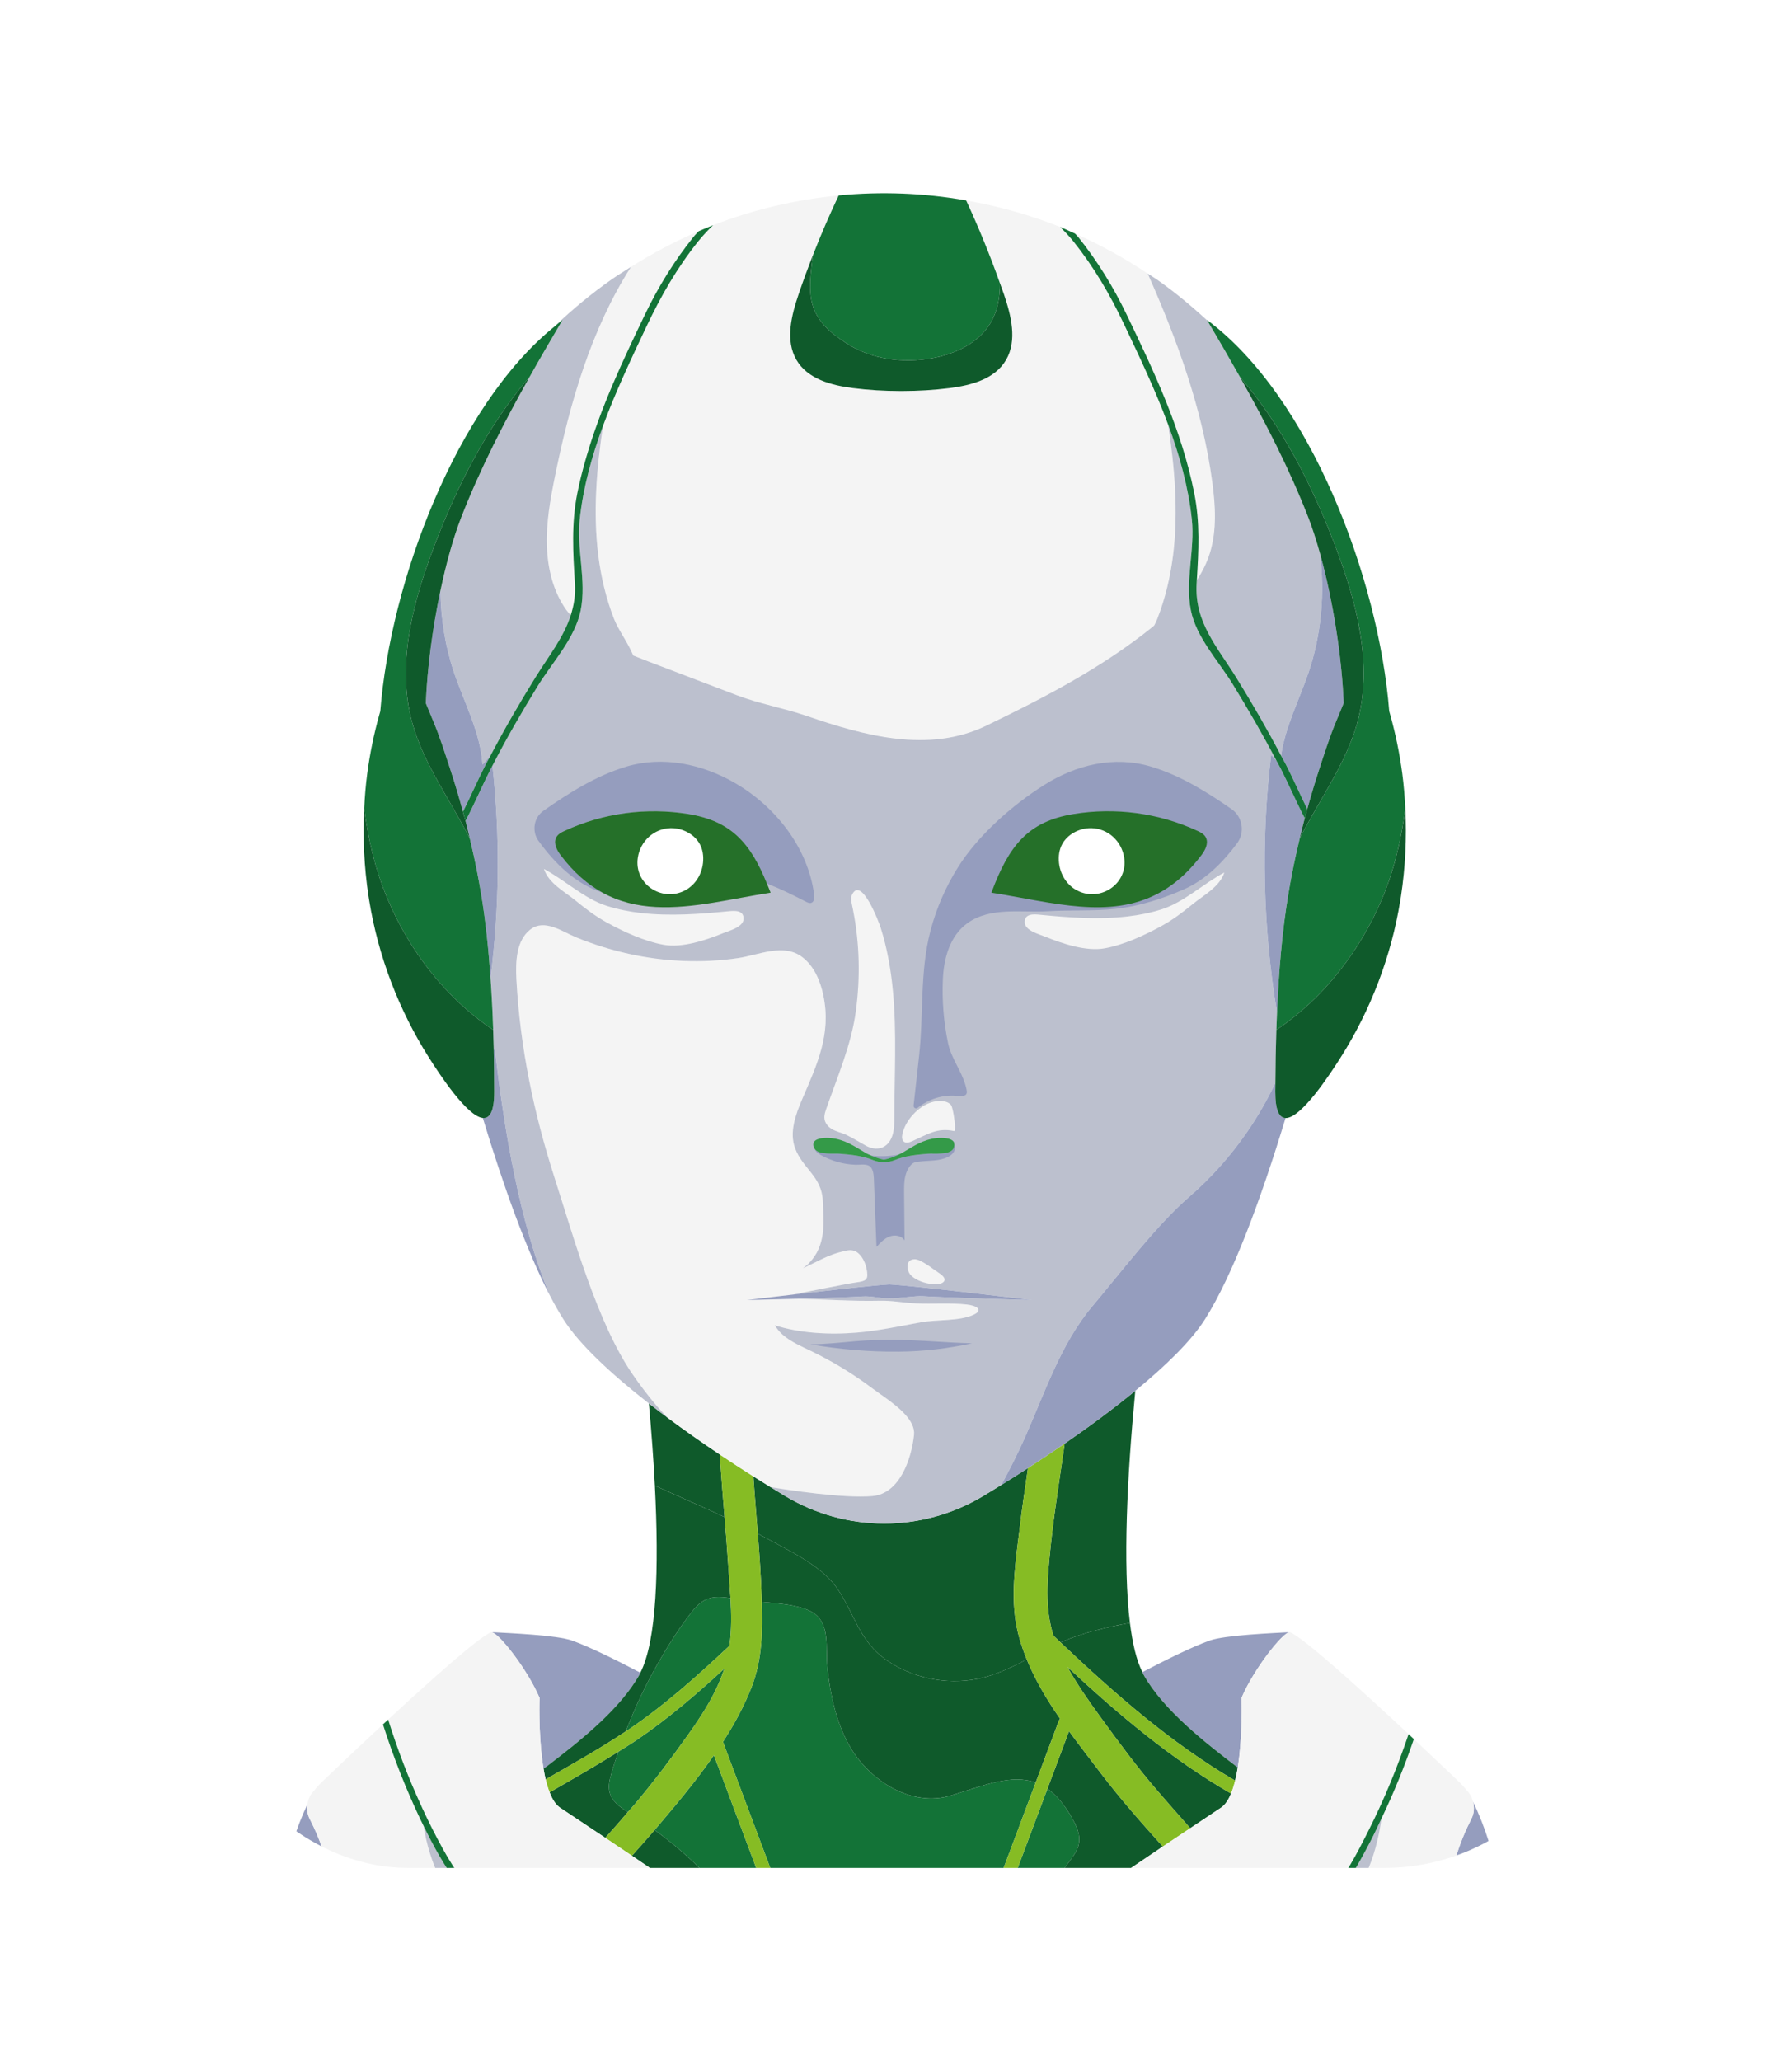 <svg width="167" height="192" viewBox="0 0 167 192" fill="none" xmlns="http://www.w3.org/2000/svg">
<g filter="url(#filter0_d_452_1701)">
<g clip-path="url(#clip0_452_1701)">
<path d="M28.866 160.438C28.645 160.009 28.581 159.534 28.647 159.076C27.544 161.413 26.798 163.902 26.354 166.455C27.741 165.747 29.108 165.068 30.434 164.425C29.951 162.728 29.335 161.35 28.866 160.438Z" fill="#959DBE"/>
<path d="M50.283 149.163C50.246 150.303 50.237 153.262 50.65 155.738L50.943 155.544C53.876 153.308 57.753 150.274 59.591 146.995L59.676 146.813C57.629 145.739 55.017 144.429 53.318 143.82C51.88 143.306 47.406 143.129 45.872 143.04L45.845 143.054C46.53 143.17 49.154 146.505 50.283 149.163Z" fill="#959DBE"/>
<path d="M137.115 160.438C136.654 161.336 136.047 162.686 135.568 164.348C135.734 164.428 135.894 164.505 136.061 164.585C137.236 165.16 138.448 165.764 139.669 166.385C139.208 163.768 138.428 161.219 137.273 158.833C137.409 159.364 137.375 159.931 137.115 160.438Z" fill="#959DBE"/>
<path d="M115.217 155.544L115.35 155.631C115.744 153.175 115.734 150.286 115.697 149.164C116.855 146.435 119.591 142.994 120.184 143.05L120.162 143.04C118.628 143.13 114.153 143.307 112.716 143.821C111.046 144.42 108.492 145.696 106.46 146.76L106.569 146.995C108.407 150.274 112.286 153.308 115.217 155.544Z" fill="#959DBE"/>
<path d="M73.563 173.174C73.594 173.422 73.504 173.102 73.449 172.94C73.317 172.541 73.152 172.149 73.007 171.757C72.502 170.414 71.999 169.07 71.494 167.726C69.841 163.32 68.185 158.908 66.532 154.499C64.833 156.937 62.898 159.241 61.062 161.401L61.007 161.464C65.993 165.075 70.404 170.197 72.208 175.962C72.609 176.762 73.019 177.579 73.415 178.337C73.432 177.553 73.436 176.768 73.461 175.984C73.49 175.089 73.672 174.066 73.563 173.174Z" fill="#137337"/>
<path d="M28.28 172.735C29.237 171.796 30.214 170.879 31.194 169.965C31.218 167.915 30.89 166.026 30.434 164.425C29.108 165.068 27.741 165.747 26.354 166.455C24.347 167.476 22.305 168.56 20.28 169.688C20.608 172.413 21.047 176.162 21.461 180.175C23.575 177.557 25.889 175.083 28.28 172.735Z" fill="#137337"/>
<path d="M90.466 175.456C90.442 174.78 90.292 173.986 90.413 173.312C90.753 171.414 91.884 169.393 92.557 167.598C93.877 164.081 95.195 160.565 96.516 157.048C94.288 156.233 91.741 157.288 88.633 158.251C84.97 159.386 80.972 156.886 79.112 153.534C77.896 151.339 77.386 148.866 77.109 146.397C76.9 144.541 77.481 142.041 75.502 141.066C74.349 140.496 72.596 140.358 70.989 140.225C71.067 142.902 71.045 145.526 70.071 148.073C69.387 149.862 68.45 151.589 67.374 153.255C67.962 154.817 68.547 156.381 69.134 157.943C70.435 161.411 71.737 164.879 73.038 168.347C73.603 169.853 74.609 171.608 74.793 173.218C74.905 174.186 74.713 175.28 74.686 176.251C74.645 177.658 74.626 179.066 74.606 180.472L74.827 180.813C76.704 183.544 79.352 185.442 82.453 186.519C82.773 186.631 83.12 186.631 83.443 186.519C86.259 185.544 88.757 183.884 90.597 181.55C90.595 181.268 90.597 180.985 90.593 180.703C90.568 178.954 90.525 177.204 90.466 175.456Z" fill="#137337"/>
<path d="M98.961 165.325C100.418 163.377 101.211 162.696 99.951 160.433C99.204 159.094 98.429 158.195 97.614 157.617C97.47 157.996 97.33 158.377 97.186 158.755L93.241 169.268C92.795 170.46 92.348 171.65 91.901 172.841C91.816 173.063 91.697 173.301 91.639 173.535C91.646 173.542 91.641 173.654 91.639 173.834C91.603 175.825 91.69 177.825 91.76 179.824C91.848 179.669 91.938 179.508 92.032 179.338C92.171 178.635 92.287 178.092 92.333 177.953C93.788 173.428 96.116 169.127 98.961 165.325Z" fill="#137337"/>
<path d="M67.984 144.301C68.18 142.866 68.163 141.357 68.078 139.866C66.967 139.701 66.195 139.701 65.464 140.183C65.105 140.421 64.752 140.773 64.364 141.277C63.235 142.742 62.237 144.326 61.32 145.929C60.154 147.963 59.159 150.095 58.314 152.283L58.501 152.164C61.919 149.867 64.986 147.112 67.984 144.301Z" fill="#137337"/>
<path d="M56.809 157.948C57.018 158.784 57.765 159.33 58.511 159.803C58.722 159.556 58.943 159.318 59.152 159.071C60.892 157.004 62.541 154.822 64.106 152.62C64.529 152.028 64.944 151.424 65.337 150.806L65.357 150.779C66.231 149.411 67.003 147.973 67.501 146.435C64.954 148.776 62.334 151.031 59.477 152.986C58.872 153.401 58.244 153.781 57.624 154.172C57.401 154.827 57.18 155.481 56.986 156.146C56.819 156.735 56.661 157.354 56.809 157.948Z" fill="#137337"/>
<path d="M139.849 174.467C141.206 176.196 142.915 177.615 144.641 179.013C145.022 175.395 145.413 172.064 145.711 169.593C143.694 168.473 141.664 167.398 139.669 166.385C138.448 165.764 137.236 165.16 136.061 164.585C136.491 168.153 137.639 171.656 139.849 174.467Z" fill="#137337"/>
<path d="M99.624 152.26C98.954 154.045 98.284 155.832 97.614 157.617C98.43 158.194 99.204 159.094 99.952 160.433C101.212 162.696 100.418 163.377 98.961 165.324C96.116 169.127 93.788 173.427 92.334 177.953C92.287 178.092 92.171 178.635 92.032 179.338C93.475 176.707 95.409 172.469 95.99 171.839C97.08 170.654 103.299 166.404 108.364 163.006C106.363 160.787 104.385 158.546 102.576 156.165C101.622 154.911 100.607 153.608 99.624 152.26Z" fill="#0F5A2B"/>
<path d="M139.849 174.467C137.639 171.656 136.491 168.153 136.061 164.585C135.894 164.505 135.734 164.428 135.569 164.348C134.845 166.86 134.415 170.088 135.207 173.556C135.306 173.996 135.418 174.439 135.561 174.885C136.758 179.809 138.453 184.64 140.356 189.334C141.058 191.065 142.094 193.6 143.318 196.595C143.357 194.689 143.471 192.492 143.633 190.159C143.886 186.559 144.257 182.647 144.641 179.013C142.915 177.615 141.206 176.196 139.849 174.467Z" fill="#0F5A2B"/>
<path d="M98.835 143.996C103.88 148.766 109.119 153.376 115.103 156.866C115.2 156.476 115.28 156.059 115.351 155.632L115.217 155.544C112.287 153.308 108.407 150.275 106.569 146.996L106.46 146.76C105.914 145.679 105.54 144.107 105.3 142.17C103.163 142.577 101.046 143.05 99.051 143.896L98.835 143.996Z" fill="#0F5A2B"/>
<path d="M61.006 161.464C60.314 162.276 59.601 163.069 58.889 163.865C63.672 167.085 68.991 170.752 69.991 171.839C70.353 172.232 71.242 174.027 72.208 175.962C70.404 170.196 65.993 165.075 61.006 161.464Z" fill="#0F5A2B"/>
<path d="M56.809 157.947C56.66 157.353 56.818 156.735 56.986 156.146C57.18 155.481 57.401 154.826 57.624 154.171C55.524 155.491 53.368 156.72 51.218 157.957C51.47 158.605 51.786 159.116 52.186 159.383C53.199 160.06 54.699 161.056 56.408 162.196C57.122 161.408 57.819 160.605 58.51 159.803C57.765 159.33 57.017 158.784 56.809 157.947Z" fill="#0F5A2B"/>
<path d="M82.778 145.749C79.952 143.864 79.695 141.279 77.891 138.784C76.439 136.778 73.342 135.35 71.22 134.176C71.023 134.067 70.822 133.967 70.62 133.861C70.773 135.813 70.912 137.767 70.975 139.725C70.982 139.892 70.984 140.057 70.989 140.224C72.596 140.358 74.349 140.496 75.502 141.066C77.481 142.041 76.901 144.541 77.109 146.396C77.386 148.865 77.896 151.339 79.112 153.533C80.972 156.885 84.97 159.385 88.634 158.25C91.741 157.288 94.288 156.233 96.517 157.047C97.24 155.122 97.963 153.194 98.684 151.266L98.789 151.099C97.57 149.345 96.47 147.507 95.686 145.576C94.426 146.236 93.154 146.859 91.785 147.226C88.758 148.04 85.388 147.487 82.778 145.749Z" fill="#0F5A2B"/>
<path d="M102.641 151.067C104.331 153.393 106.028 155.692 107.912 157.87C108.907 159.019 109.912 160.162 110.92 161.299C112.061 160.538 113.059 159.876 113.794 159.383C114.171 159.131 114.476 158.665 114.722 158.071C109.143 154.86 104.2 150.677 99.478 146.283C100.403 147.956 101.529 149.535 102.641 151.067Z" fill="#0F5A2B"/>
<path d="M50.943 155.544L50.65 155.738C50.708 156.085 50.771 156.427 50.849 156.75C53.364 155.307 55.898 153.89 58.314 152.282C59.159 150.095 60.154 147.963 61.319 145.928C62.237 144.325 63.235 142.742 64.364 141.277C64.752 140.773 65.104 140.421 65.463 140.183C66.194 139.701 66.966 139.701 68.078 139.866C68.013 138.726 67.91 137.598 67.843 136.519C67.753 135.117 67.639 133.715 67.522 132.314C65.369 131.305 63.184 130.376 61.028 129.386C61.424 137.091 61.198 143.86 59.676 146.814L59.591 146.995C57.753 150.274 53.876 153.308 50.943 155.544Z" fill="#0F5A2B"/>
<path d="M70.322 130.136C70.421 131.377 70.523 132.619 70.62 133.861C70.822 133.967 71.023 134.067 71.22 134.176C73.342 135.35 76.439 136.778 77.891 138.784C79.695 141.279 79.952 143.864 82.778 145.749C85.388 147.488 88.758 148.041 91.785 147.226C93.154 146.86 94.426 146.236 95.686 145.577C95.22 144.434 94.851 143.265 94.657 142.058C94.205 139.235 94.674 136.23 95.016 133.412C95.244 131.52 95.519 129.638 95.798 127.754C94.958 128.295 94.13 128.819 93.317 129.323C92.751 129.672 92.188 130.017 91.642 130.347C85.929 133.778 78.867 133.778 73.155 130.347C72.713 130.08 72.264 129.806 71.807 129.524C71.281 129.199 70.744 128.867 70.205 128.525C70.242 129.064 70.278 129.6 70.322 130.136Z" fill="#0F5A2B"/>
<path d="M67.105 126.95C67.095 126.792 67.078 126.637 67.068 126.479C65.422 125.378 63.781 124.226 62.21 123.057C61.618 122.616 61.038 122.175 60.47 121.731C60.705 124.314 60.899 126.894 61.028 129.385C63.184 130.374 65.369 131.303 67.522 132.312C67.376 130.525 67.226 128.737 67.105 126.95Z" fill="#0F5A2B"/>
<path d="M99.163 125.887C98.709 129.033 98.201 132.168 97.881 135.328C97.604 138.074 97.34 140.739 98.172 143.365C98.393 143.576 98.614 143.787 98.835 143.996L99.051 143.896C101.047 143.05 103.164 142.577 105.3 142.17C104.635 136.771 105.028 128.591 105.8 120.554C103.785 122.208 101.53 123.879 99.216 125.473C99.199 125.611 99.18 125.749 99.163 125.887Z" fill="#0F5A2B"/>
<path d="M74.793 173.217C74.609 171.608 73.604 169.852 73.038 168.346C71.737 164.878 70.436 161.41 69.134 157.942C68.547 156.381 67.962 154.816 67.374 153.254C68.45 151.588 69.387 149.862 70.072 148.072C71.045 145.525 71.067 142.901 70.989 140.224C70.984 140.057 70.982 139.892 70.975 139.724C70.911 137.767 70.773 135.813 70.62 133.86C70.523 132.619 70.421 131.377 70.322 130.135C70.278 129.599 70.241 129.063 70.205 128.525C69.171 127.87 68.12 127.186 67.068 126.481C67.078 126.638 67.095 126.794 67.105 126.951C67.226 128.738 67.377 130.526 67.522 132.313C67.639 133.715 67.753 135.117 67.843 136.518C67.911 137.598 68.013 138.725 68.078 139.865C68.163 141.357 68.18 142.865 67.984 144.301C64.985 147.112 61.919 149.867 58.501 152.163L58.314 152.282C55.898 153.89 53.364 155.306 50.849 156.749C50.953 157.188 51.075 157.593 51.218 157.957C53.369 156.72 55.525 155.49 57.625 154.171C58.244 153.781 58.873 153.4 59.477 152.985C62.334 151.031 64.954 148.775 67.501 146.435C67.003 147.972 66.231 149.411 65.357 150.778L65.337 150.805C64.944 151.423 64.529 152.027 64.107 152.619C62.541 154.821 60.892 157.004 59.152 159.07C58.943 159.317 58.722 159.555 58.511 159.802C57.819 160.605 57.122 161.408 56.408 162.196C57.2 162.727 58.035 163.287 58.889 163.865C59.601 163.069 60.315 162.276 61.006 161.464L61.062 161.401C62.898 159.24 64.832 156.936 66.532 154.499C68.185 158.908 69.841 163.319 71.494 167.725C71.999 169.069 72.502 170.413 73.007 171.757C73.152 172.149 73.317 172.54 73.448 172.939C73.504 173.102 73.594 173.421 73.562 173.174C73.672 174.065 73.49 175.088 73.46 175.983C73.436 176.767 73.431 177.552 73.414 178.337C73.849 179.167 74.259 179.918 74.606 180.472C74.626 179.065 74.645 177.657 74.686 176.251C74.713 175.28 74.905 174.185 74.793 173.217Z" fill="#86BC24"/>
<path d="M98.172 143.365C97.339 140.739 97.604 138.074 97.88 135.328C98.201 132.168 98.708 129.033 99.162 125.887C99.179 125.749 99.199 125.611 99.216 125.472C98.079 126.256 96.931 127.017 95.797 127.755C95.518 129.639 95.244 131.521 95.016 133.412C94.674 136.231 94.205 139.235 94.656 142.058C94.851 143.266 95.22 144.435 95.686 145.577C96.47 147.508 97.57 149.346 98.788 151.099L98.684 151.267C97.963 153.195 97.24 155.123 96.516 157.048C95.195 160.565 93.877 164.081 92.556 167.598C91.884 169.393 90.753 171.414 90.413 173.312C90.291 173.986 90.442 174.78 90.466 175.456C90.525 177.204 90.568 178.954 90.593 180.703C90.597 180.985 90.595 181.268 90.597 181.551C90.787 181.31 90.976 181.069 91.153 180.814C91.335 180.549 91.539 180.21 91.76 179.825C91.69 177.826 91.602 175.826 91.639 173.835C91.641 173.655 91.646 173.543 91.639 173.535C91.697 173.301 91.816 173.063 91.901 172.842C92.348 171.651 92.794 170.46 93.241 169.269L97.186 158.755C97.329 158.377 97.47 157.996 97.613 157.618C98.284 155.833 98.954 154.046 99.624 152.261C100.607 153.609 101.622 154.912 102.576 156.165C104.384 158.547 106.363 160.788 108.363 163.007C109.264 162.403 110.126 161.828 110.92 161.299C109.912 160.162 108.907 159.02 107.912 157.87C106.028 155.692 104.331 153.393 102.641 151.068C101.529 149.535 100.403 147.956 99.478 146.283C104.2 150.677 109.143 154.861 114.721 158.072C114.87 157.713 114.996 157.308 115.103 156.866C109.118 153.376 103.879 148.766 98.835 143.996C98.614 143.787 98.393 143.576 98.172 143.365Z" fill="#86BC24"/>
<path d="M104.989 20.291C107.57 25.654 110.119 31.049 111.291 36.923C111.842 39.681 111.704 42.283 111.534 45.05C112.049 44.255 112.478 43.408 112.76 42.489C113.406 40.377 113.27 38.102 112.974 35.91C112.063 29.139 109.725 22.721 106.953 16.482C104.78 15.026 102.518 13.792 100.187 12.761L100.469 13.067C102.26 15.298 103.751 17.718 104.989 20.291Z" fill="#F4F4F4"/>
<path d="M50.965 41.807C51.026 43.946 51.553 46.121 52.791 47.838C52.912 48.008 53.056 48.158 53.187 48.316C53.481 47.411 53.646 46.446 53.578 45.348C53.403 42.464 53.235 39.784 53.806 36.923C54.01 35.894 54.27 34.888 54.551 33.889L54.656 33.527C55.991 28.941 58.032 24.603 60.108 20.291C61.346 17.715 62.839 15.297 64.629 13.066C64.779 12.877 64.956 12.715 65.117 12.535C62.949 13.461 60.841 14.57 58.804 15.86C55.08 21.688 53.09 28.585 51.703 35.45C51.279 37.543 50.902 39.668 50.965 41.807Z" fill="#F4F4F4"/>
<path d="M108.864 30.561C107.674 27.348 106.186 24.229 104.73 21.157C103.438 18.431 101.93 15.855 100.039 13.496C99.651 13.011 99.226 12.569 98.794 12.14C95.948 11 93.011 10.193 90.037 9.669C91.207 12.188 92.258 14.764 93.188 17.388C93.307 17.725 93.438 18.057 93.555 18.397C94.232 20.39 94.812 22.701 93.764 24.515C92.729 26.308 90.506 26.895 88.496 27.149C87.034 27.334 85.56 27.421 84.087 27.423V27.426L83.99 27.423L83.892 27.426V27.423C82.419 27.421 80.948 27.334 79.486 27.149C77.476 26.895 75.252 26.308 74.216 24.515C73.167 22.701 73.747 20.39 74.427 18.397C74.847 17.16 75.301 15.935 75.777 14.718C76.505 12.853 77.304 11.015 78.156 9.205C74.179 9.589 70.244 10.505 66.459 11.975C65.966 12.45 65.493 12.952 65.056 13.496C63.099 15.94 61.57 18.615 60.234 21.438C58.805 24.462 57.35 27.532 56.188 30.692C55.595 34.665 55.258 38.708 55.751 42.692C56.003 44.729 56.479 46.747 57.224 48.653C57.62 49.667 58.53 50.88 59.016 52.063C59.477 52.247 59.938 52.429 60.397 52.606C63.143 53.654 65.891 54.702 68.639 55.749C70.8 56.574 72.963 56.93 75.148 57.68C80.552 59.535 86.531 61.194 91.904 58.601C97.293 55.997 102.661 53.217 107.371 49.427L107.56 49.267C107.669 49.056 107.769 48.852 107.847 48.653C108.592 46.747 109.07 44.729 109.323 42.692C109.82 38.664 109.468 34.575 108.864 30.561Z" fill="#F4F4F4"/>
<path d="M90.066 112.513C88.549 112.348 86.878 112.489 85.334 112.414C84.222 112.36 83.098 112.14 81.987 112.167C79.462 112.225 76.937 112.04 74.415 111.98C71.904 112.05 69.603 112.103 69.603 112.103C69.603 112.103 71.504 111.873 73.88 111.594C75.856 111.213 78.826 110.597 79.758 110.464C80.688 110.335 80.904 110.226 80.802 109.458C80.778 109.283 80.741 109.096 80.685 108.907C80.564 108.512 80.365 108.112 80.059 107.811C79.513 107.28 78.976 107.45 78.16 107.675C77.379 107.893 76.665 108.238 75.975 108.587C75.869 108.643 75.424 108.856 74.825 109.145C75.019 108.985 75.228 108.837 75.403 108.652C76.995 106.996 76.772 104.915 76.672 102.817C76.565 100.586 74.815 99.878 74.094 97.96C73.54 96.481 74.138 94.834 74.759 93.384C76.143 90.163 77.483 87.338 76.731 83.731C76.449 82.378 75.876 81.018 74.784 80.171C73.05 78.828 70.707 79.96 68.797 80.246C65.415 80.751 61.941 80.591 58.605 79.854C56.935 79.485 55.296 78.973 53.713 78.326C52.422 77.799 50.744 76.541 49.407 77.598C48.118 78.617 48.033 80.555 48.122 82.225C48.47 88.587 49.744 94.679 51.677 100.7C53.451 106.235 55.668 114.238 58.952 119.018C59.632 120.002 60.353 120.958 61.123 121.87C61.47 122.279 61.851 122.66 62.21 123.058C63.781 124.227 65.422 125.379 67.068 126.48C68.119 127.186 69.171 127.869 70.205 128.524C70.744 128.866 71.28 129.198 71.807 129.523C73.354 129.78 78.588 130.598 81.302 130.36C83.832 130.137 84.931 126.948 85.179 124.663C85.322 123.339 83.739 122.081 82.419 121.132C82.013 120.841 81.632 120.582 81.333 120.356C79.53 118.998 77.592 117.817 75.558 116.84C74.662 116.411 73.732 116.01 72.977 115.368C72.671 115.108 72.414 114.791 72.2 114.451C74.497 115.181 77.248 115.353 79.833 115.135C81.885 114.96 83.841 114.536 85.798 114.177C87.301 113.903 89.384 114.082 90.697 113.486C91.668 113.047 91.073 112.62 90.066 112.513Z" fill="#F4F4F4"/>
<path d="M49.365 26.09C46.981 30.331 44.733 34.704 42.986 39.188C42.226 41.14 41.573 43.524 41.046 46.017C41.075 48.605 41.48 51.188 42.308 53.632C43.27 56.48 44.767 59.205 44.967 62.215C45.204 61.956 45.445 61.696 45.683 61.439C46.991 58.939 48.404 56.509 49.892 54.108C51.138 52.097 52.524 50.383 53.187 48.316C53.056 48.159 52.912 48.008 52.791 47.839C51.553 46.122 51.026 43.946 50.965 41.807C50.902 39.668 51.279 37.544 51.703 35.451C53.09 28.585 55.08 21.688 58.804 15.86C58.202 16.244 57.593 16.61 57.003 17.024C55.117 18.349 53.328 19.823 51.648 21.438C51.907 21.227 52.162 20.997 52.427 20.8C51.4 22.539 50.371 24.305 49.365 26.09Z" fill="#BCC0CE"/>
<path d="M112.76 42.489C112.479 43.408 112.049 44.255 111.534 45.05L111.52 45.348C111.299 48.945 113.418 51.224 115.205 54.108C116.684 56.492 118.084 58.907 119.386 61.388C119.769 58.704 121.073 56.218 121.949 53.633C123.148 50.09 123.479 46.258 123.008 42.538C122.673 41.34 122.311 40.2 121.918 39.188C120.172 34.704 117.922 30.332 115.538 26.09C114.545 24.327 113.53 22.583 112.518 20.869C111.02 19.482 109.449 18.186 107.796 17.025C107.519 16.831 107.23 16.668 106.953 16.482C109.726 22.722 112.064 29.139 112.974 35.91C113.27 38.102 113.406 40.377 112.76 42.489Z" fill="#BCC0CE"/>
<path d="M118.461 61.32L118.939 61.836C117.667 59.399 116.29 57.032 114.848 54.684C113.532 52.548 111.486 50.38 110.978 47.853C110.427 45.112 111.367 42.18 111.071 39.389C110.745 36.345 109.92 33.416 108.864 30.561C109.468 34.575 109.82 38.664 109.323 42.692C109.07 44.729 108.592 46.747 107.847 48.653C107.769 48.852 107.669 49.056 107.56 49.267L107.371 49.427C102.661 53.217 97.293 55.996 91.904 58.601C86.531 61.194 80.552 59.535 75.148 57.679C72.963 56.93 70.8 56.574 68.639 55.749C65.891 54.701 63.143 53.654 60.397 52.606C59.938 52.429 59.477 52.247 59.016 52.063C58.53 50.879 57.62 49.667 57.224 48.653C56.479 46.747 56.003 44.729 55.751 42.692C55.258 38.708 55.595 34.665 56.188 30.692C55.153 33.505 54.347 36.389 54.027 39.389C53.728 42.185 54.67 45.108 54.117 47.853C53.592 50.462 51.437 52.744 50.079 54.959C48.601 57.374 47.186 59.804 45.894 62.321C46.61 68.896 46.545 75.555 45.714 82.118C45.828 83.726 45.911 85.331 45.962 86.937C45.979 87.509 46.001 88.079 46.013 88.651L46.018 88.659C46.13 88.853 46.159 89.083 46.183 89.306C47.008 96.281 48.424 104.941 51.254 111.7C51.674 112.508 52.097 113.247 52.514 113.909C53.99 116.233 56.957 118.988 60.47 121.731C61.038 122.174 61.618 122.616 62.211 123.057C61.851 122.659 61.47 122.279 61.123 121.869C60.353 120.957 59.632 120.001 58.953 119.017C55.668 114.237 53.452 106.234 51.677 100.7C49.744 94.678 48.47 88.586 48.123 82.225C48.033 80.554 48.118 78.616 49.407 77.597C50.745 76.54 52.422 77.799 53.714 78.325C55.297 78.972 56.935 79.484 58.605 79.853C61.941 80.59 65.415 80.75 68.797 80.246C70.708 79.96 73.05 78.827 74.784 80.171C75.876 81.017 76.449 82.377 76.731 83.731C77.483 87.337 76.143 90.162 74.759 93.383C74.138 94.833 73.541 96.48 74.094 97.959C74.815 99.877 76.566 100.586 76.672 102.817C76.772 104.914 76.995 106.995 75.403 108.652C75.228 108.836 75.019 108.984 74.825 109.144C75.425 108.855 75.869 108.642 75.976 108.586C76.665 108.237 77.379 107.893 78.161 107.674C78.976 107.449 79.513 107.279 80.059 107.81C80.365 108.111 80.564 108.511 80.686 108.906C80.741 109.095 80.778 109.282 80.802 109.457C80.904 110.226 80.688 110.335 79.758 110.463C78.826 110.597 75.857 111.213 73.881 111.593C77.24 111.2 81.559 110.713 82.885 110.643C85.148 110.764 96.165 112.103 96.165 112.103C96.165 112.103 87.966 111.88 86.038 111.746C85.242 111.69 83.684 111.986 82.885 111.935C82.084 111.986 81.207 111.71 80.411 111.766C79.464 111.833 76.842 111.914 74.415 111.979C76.937 112.04 79.462 112.224 81.987 112.166C83.099 112.139 84.223 112.36 85.335 112.413C86.879 112.488 88.549 112.348 90.066 112.513C91.074 112.619 91.668 113.046 90.697 113.485C89.384 114.082 87.301 113.902 85.798 114.176C83.841 114.535 81.885 114.96 79.833 115.134C77.248 115.352 74.497 115.18 72.201 114.45C72.414 114.79 72.672 115.107 72.978 115.367C73.733 116.01 74.662 116.41 75.558 116.839C77.593 117.816 79.53 118.997 81.334 120.355C81.632 120.581 82.013 120.841 82.419 121.132C83.74 122.08 85.322 123.338 85.179 124.663C84.931 126.947 83.832 130.136 81.302 130.359C78.588 130.597 73.354 129.78 71.807 129.523C72.264 129.804 72.713 130.078 73.155 130.345C78.867 133.776 85.929 133.776 91.642 130.345C92.188 130.015 92.751 129.671 93.317 129.321C94.106 127.864 94.856 126.387 95.528 124.871C97.393 120.666 98.864 116.158 101.804 112.668C104.351 109.646 107.808 105.089 110.784 102.518C112.84 100.748 114.666 98.696 116.217 96.448C117.215 95 118.092 93.468 118.854 91.877C118.861 90.249 118.89 88.603 118.944 86.937C118.961 86.401 118.985 85.865 119.007 85.329C117.696 77.408 117.494 69.294 118.461 61.32Z" fill="#BCC0CE"/>
<path d="M75.737 14.973C75.597 16.048 75.454 17.129 75.519 18.208C75.602 19.562 76.104 20.551 76.871 21.378C77.415 21.963 78.092 22.465 78.843 22.954C81.205 24.497 84.174 24.866 86.924 24.356C89.029 23.966 91.166 22.981 92.292 21.111C92.967 19.988 93.193 18.71 93.188 17.389C92.258 14.765 91.207 12.189 90.037 9.669C86.109 8.978 82.115 8.821 78.156 9.206C77.303 11.015 76.505 12.854 75.776 14.719L75.737 14.973Z" fill="#137337"/>
<path d="M56.127 74.14C54.763 73.386 53.466 72.277 52.252 70.672C51.91 70.218 51.573 69.6 51.806 69.064C51.954 68.722 52.289 68.543 52.604 68.4C56.239 66.719 60.281 66.193 64.168 66.831C68.137 67.483 69.933 69.513 71.477 73.32C72.728 73.776 73.929 74.394 75.114 74.998C75.267 75.076 75.439 75.156 75.602 75.103C75.879 75.01 75.91 74.623 75.871 74.324C75.294 69.995 72.32 66.173 68.535 63.962C65.408 62.135 61.73 61.408 58.392 62.404C55.59 63.241 53.075 64.825 50.65 66.52C49.749 67.148 49.536 68.426 50.181 69.323C51.742 71.489 53.706 73.374 56.127 74.14Z" fill="#959DBE"/>
<path d="M120.403 72.408C120.614 71.302 120.859 70.206 121.121 69.112C121.269 68.484 121.422 67.853 121.59 67.228C120.796 65.685 120.102 64.07 119.332 62.557C119.206 62.312 119.067 62.079 118.939 61.836L118.461 61.32C117.494 69.294 117.696 77.408 119.007 85.329C119.169 81.558 119.473 77.767 120.085 74.168C120.184 73.579 120.289 72.992 120.403 72.408Z" fill="#959DBE"/>
<path d="M124.518 58.199C124.756 57.637 124.986 57.069 125.22 56.502C125.057 52.284 124.241 46.937 123.008 42.538C123.479 46.258 123.149 50.09 121.949 53.633C121.073 56.218 119.769 58.704 119.386 61.388C119.539 61.679 119.706 61.958 119.857 62.252C120.534 63.586 121.153 64.997 121.828 66.37C122.18 65.104 122.549 63.845 122.962 62.599C123.447 61.122 123.918 59.625 124.518 58.199Z" fill="#959DBE"/>
<path d="M40.385 58.198C40.985 59.624 41.456 61.121 41.941 62.598C42.378 63.924 42.774 65.263 43.143 66.611C43.869 65.163 44.522 63.665 45.243 62.251C45.381 61.974 45.539 61.712 45.682 61.438C45.444 61.696 45.204 61.955 44.966 62.215C44.767 59.205 43.269 56.479 42.308 53.632C41.48 51.187 41.075 48.605 41.045 46.017C40.295 49.567 39.807 53.35 39.684 56.501C39.917 57.068 40.15 57.636 40.385 58.198Z" fill="#959DBE"/>
<path d="M43.383 67.47C43.527 68.016 43.653 68.564 43.784 69.112C44.044 70.206 44.289 71.302 44.5 72.408C44.614 72.993 44.719 73.579 44.818 74.169C45.258 76.742 45.525 79.422 45.714 82.118C46.544 75.556 46.61 68.896 45.894 62.322L45.765 62.557C44.957 64.148 44.228 65.855 43.383 67.47Z" fill="#959DBE"/>
<path d="M46.017 88.659L46.013 88.652C46.042 90.014 46.059 91.373 46.059 92.702C46.059 94.564 45.632 95.207 44.993 95.139C46.93 101.539 49.086 107.529 51.254 111.7C48.423 104.941 47.008 96.281 46.183 89.306C46.158 89.083 46.129 88.853 46.017 88.659Z" fill="#959DBE"/>
<path d="M81.19 98.641C81.569 98.808 81.962 98.944 82.37 99.027C82.848 98.932 83.305 98.765 83.742 98.551C82.902 98.714 82.037 98.745 81.19 98.641Z" fill="#959DBE"/>
<path d="M86.427 98.474C85.388 98.561 84.344 98.668 83.368 99.07C83.259 99.116 83.128 99.155 82.984 99.186C82.805 99.245 82.591 99.266 82.37 99.262C82.149 99.266 81.938 99.245 81.758 99.186C81.615 99.155 81.482 99.116 81.373 99.07C80.397 98.668 79.353 98.561 78.314 98.474C77.731 98.423 76.291 98.614 75.918 98.013C75.998 98.26 76.25 98.459 76.49 98.592C77.478 99.145 78.593 99.458 79.719 99.497C80.098 99.511 80.535 99.417 80.899 99.553C81.363 99.722 81.421 100.387 81.438 100.799C81.465 101.498 81.492 102.194 81.518 102.892C81.572 104.311 81.627 105.732 81.681 107.151C82.035 106.765 82.409 106.367 82.9 106.181C83.39 105.996 84.031 106.098 84.298 106.549C84.281 105.065 84.271 103.578 84.254 102.094C84.252 101.583 84.247 101.066 84.364 100.569C84.446 100.215 84.597 99.865 84.832 99.584C85.114 99.252 85.315 99.24 85.733 99.194C86.599 99.097 87.512 99.165 88.304 98.789C88.651 98.626 88.991 98.326 88.998 97.933L88.945 97.659L88.874 97.945C88.578 98.638 87.034 98.42 86.427 98.474Z" fill="#959DBE"/>
<path d="M77.012 94.252L76.92 94.531C76.847 94.768 76.798 95.013 76.837 95.256C76.903 95.651 77.189 95.978 77.524 96.177C77.969 96.439 78.486 96.522 78.945 96.752C79.534 97.045 80.103 97.397 80.683 97.717C81.663 98.258 82.722 98.02 83.142 96.837C83.339 96.284 83.346 95.682 83.346 95.093C83.348 91.22 83.584 87.197 83.21 83.28C83.021 81.296 82.676 79.322 82.074 77.426C81.906 76.904 80.302 72.638 79.425 74.293C79.258 74.605 79.335 74.989 79.408 75.335C79.442 75.493 79.474 75.653 79.505 75.813C80.11 78.9 80.178 82.085 79.755 85.203C79.331 88.334 78.046 91.281 77.012 94.252Z" fill="#F4F4F4"/>
<path d="M84.997 97.307C86.393 96.696 87.32 96.012 88.915 96.359C89.061 96.391 89.003 95.595 88.886 94.904C88.809 94.441 88.707 94.024 88.627 93.931C88.204 93.449 87.333 93.512 86.791 93.684C85.565 94.075 84.388 95.331 84.096 96.628C84.041 96.876 84.031 97.179 84.223 97.341C84.434 97.521 84.745 97.416 84.997 97.307Z" fill="#F4F4F4"/>
<path d="M114.77 66.367C112.413 64.73 109.963 63.217 107.244 62.404C103.809 61.381 100.284 62.239 97.293 64.131C94.336 66.001 91.178 68.772 89.282 71.78C88.133 73.601 87.262 75.609 86.711 77.709C85.713 81.514 86.082 85.494 85.65 89.379L85.14 93.982C85.116 94.193 85.351 94.329 85.514 94.198C86.529 93.378 87.852 92.961 89.141 93.08C90.212 93.177 90.197 92.9 89.991 92.151C89.588 90.698 88.653 89.624 88.345 88.14C87.939 86.195 87.781 84.192 87.869 82.203C87.954 80.251 88.524 78.17 90.153 76.996C92.307 75.447 95.201 76.034 97.65 75.881C99.731 75.752 101.884 75.881 103.95 75.66C106.152 75.42 108.359 74.717 110.374 73.822C112.374 72.934 113.986 71.314 115.29 69.549C116.04 68.535 115.797 67.08 114.77 66.367Z" fill="#959DBE"/>
<path d="M60.108 20.291C58.032 24.603 55.991 28.941 54.656 33.527L54.551 33.889C54.27 34.888 54.01 35.894 53.806 36.922C53.235 39.784 53.403 42.464 53.578 45.348C53.646 46.446 53.48 47.411 53.187 48.316C52.524 50.382 51.138 52.097 49.892 54.107C48.404 56.508 46.991 58.938 45.683 61.438C45.539 61.713 45.382 61.974 45.243 62.251C44.522 63.665 43.869 65.164 43.143 66.611C43.223 66.898 43.308 67.184 43.384 67.47C44.228 65.855 44.957 64.147 45.765 62.556L45.894 62.321C47.185 59.804 48.601 57.374 50.079 54.959C51.436 52.744 53.592 50.462 54.117 47.853C54.67 45.108 53.728 42.185 54.027 39.389C54.347 36.389 55.153 33.505 56.187 30.692C57.35 27.532 58.804 24.462 60.234 21.438C61.57 18.615 63.099 15.94 65.056 13.495C65.493 12.952 65.966 12.45 66.459 11.975C66.007 12.149 65.563 12.344 65.117 12.535C64.956 12.714 64.779 12.877 64.629 13.066C62.839 15.297 61.346 17.715 60.108 20.291Z" fill="#137337"/>
<path d="M104.729 21.156C106.186 24.229 107.674 27.348 108.864 30.561C109.92 33.416 110.745 36.345 111.07 39.389C111.367 42.18 110.427 45.112 110.978 47.853C111.486 50.38 113.532 52.548 114.848 54.684C116.29 57.032 117.666 59.399 118.939 61.836C119.067 62.079 119.206 62.312 119.332 62.556C120.101 64.07 120.796 65.685 121.59 67.227C121.662 66.941 121.747 66.655 121.828 66.369C121.153 64.996 120.534 63.585 119.856 62.251C119.706 61.957 119.538 61.678 119.385 61.388C118.084 58.907 116.683 56.491 115.205 54.107C113.418 51.224 111.299 48.944 111.519 45.347L111.534 45.049C111.704 42.282 111.842 39.68 111.291 36.922C110.119 31.049 107.57 25.653 104.989 20.291C103.751 17.718 102.26 15.297 100.469 13.066L100.187 12.761C99.721 12.557 99.262 12.329 98.793 12.14C99.226 12.569 99.65 13.01 100.039 13.495C101.93 15.855 103.438 18.43 104.729 21.156Z" fill="#137337"/>
<path d="M86.924 24.356C84.174 24.865 81.205 24.497 78.843 22.954C78.092 22.464 77.415 21.962 76.871 21.378C76.104 20.551 75.602 19.561 75.519 18.208C75.453 17.129 75.597 16.047 75.737 14.973L75.776 14.718C75.3 15.936 74.847 17.16 74.427 18.397C73.747 20.391 73.166 22.702 74.215 24.516C75.252 26.308 77.476 26.895 79.486 27.15C80.947 27.334 82.418 27.421 83.892 27.424V27.426L83.989 27.424L84.086 27.426V27.424C85.56 27.421 87.034 27.334 88.495 27.15C90.505 26.895 92.729 26.308 93.763 24.516C94.812 22.702 94.232 20.391 93.554 18.397C93.438 18.058 93.307 17.725 93.188 17.388C93.193 18.71 92.967 19.988 92.292 21.111C91.166 22.981 89.029 23.965 86.924 24.356Z" fill="#0F5A2B"/>
<path d="M118.844 92.701C118.844 92.432 118.854 92.148 118.854 91.877C118.091 93.468 117.215 95.001 116.217 96.448C114.666 98.697 112.84 100.748 110.784 102.519C107.808 105.089 104.351 109.646 101.804 112.668C98.864 116.158 97.393 120.666 95.528 124.871C94.856 126.387 94.106 127.864 93.317 129.321C94.13 128.817 94.958 128.293 95.798 127.752C96.931 127.015 98.08 126.254 99.216 125.47C101.53 123.877 103.785 122.206 105.8 120.552C108.657 118.207 111.019 115.898 112.282 113.91C114.867 109.835 117.489 102.78 119.803 95.146C119.225 95.129 118.844 94.457 118.844 92.701Z" fill="#959DBE"/>
<path d="M81.19 98.641C81.016 98.564 80.838 98.496 80.671 98.396C79.569 97.746 78.722 97.145 77.435 97.014C77 96.97 76.07 96.966 75.84 97.404C75.772 97.538 75.767 97.715 75.867 97.945L75.918 98.013C76.291 98.615 77.731 98.423 78.314 98.474C79.353 98.561 80.397 98.668 81.373 99.07C81.482 99.117 81.615 99.155 81.758 99.187C81.938 99.245 82.149 99.267 82.37 99.262C82.591 99.267 82.805 99.245 82.984 99.187C83.128 99.155 83.259 99.117 83.368 99.07C84.344 98.668 85.388 98.561 86.427 98.474C87.034 98.421 88.578 98.639 88.874 97.945L88.945 97.659L88.901 97.404C88.673 96.966 87.74 96.97 87.306 97.014C86.019 97.145 85.172 97.746 84.07 98.396L83.742 98.552C83.305 98.765 82.849 98.932 82.37 99.027C81.963 98.944 81.569 98.809 81.19 98.641Z" fill="#349A48"/>
<path d="M71.477 73.32C69.933 69.513 68.136 67.483 64.167 66.83C60.28 66.192 56.238 66.719 52.604 68.399C52.288 68.543 51.953 68.722 51.805 69.064C51.572 69.6 51.91 70.218 52.252 70.672C53.466 72.277 54.762 73.386 56.127 74.14C59.292 75.883 62.812 75.675 66.466 75.086C68.226 74.802 70.018 74.431 71.812 74.152C71.703 73.859 71.589 73.597 71.477 73.32Z" fill="#257029"/>
<path d="M62.487 68.142C60.953 68.181 59.676 69.34 59.44 70.89C59.069 73.335 61.666 75.054 63.808 73.958C64.91 73.395 65.561 72.188 65.536 70.921C65.531 70.604 65.48 70.313 65.395 70.046C65 68.826 63.694 68.111 62.487 68.142Z" fill="white"/>
<path d="M124.45 41.902C126.445 47.162 127.98 52.946 126.474 58.368C125.409 62.193 122.901 65.571 121.121 69.112C120.859 70.206 120.614 71.302 120.403 72.408C120.289 72.992 120.184 73.579 120.085 74.168C119.473 77.767 119.169 81.558 119.007 85.329C118.985 85.865 118.961 86.401 118.944 86.937C123.338 84.005 126.78 79.555 128.829 74.641C129.992 71.855 130.599 69.09 130.963 66.294C130.91 65.212 130.822 64.136 130.682 63.066C130.436 61.221 130.063 59.392 129.562 57.602L129.463 57.248C128.492 44.904 122.092 27.928 112.476 20.8L112.517 20.868C113.53 22.583 114.545 24.326 115.538 26.09C119.461 30.639 122.301 36.239 124.45 41.902Z" fill="#137337"/>
<path d="M126.474 58.368C127.979 52.946 126.445 47.162 124.449 41.901C122.301 36.239 119.46 30.639 115.537 26.089C117.921 30.331 120.172 34.704 121.917 39.188C122.31 40.199 122.672 41.339 123.007 42.537C124.24 46.936 125.056 52.284 125.219 56.501C124.986 57.069 124.755 57.636 124.517 58.199C123.918 59.625 123.447 61.121 122.961 62.598C122.548 63.844 122.179 65.103 121.827 66.369C121.747 66.655 121.662 66.941 121.589 67.228C121.422 67.853 121.269 68.484 121.121 69.112C122.9 65.571 125.408 62.193 126.474 58.368Z" fill="#0F5A2B"/>
<path d="M118.944 86.937C118.89 88.603 118.861 90.25 118.854 91.877C118.854 92.149 118.844 92.433 118.844 92.702C118.844 94.458 119.225 95.129 119.803 95.146C121.24 95.188 123.896 91.145 124.945 89.491C127.739 85.075 129.657 80.072 130.497 74.872C130.521 74.739 130.541 74.605 130.56 74.472C130.97 71.77 131.101 69.025 130.963 66.294C130.599 69.09 129.992 71.855 128.829 74.641C126.78 79.555 123.338 84.005 118.944 86.937Z" fill="#0F5A2B"/>
<path d="M83.628 115.816C82.363 115.804 81.013 115.823 79.763 115.932C78.355 116.056 76.937 116.214 75.514 116.226C78.231 116.696 80.982 116.934 83.776 116.907C86.136 116.885 88.328 116.616 90.588 116.131C89.974 116.117 89.365 116.087 88.755 116.056C87.046 115.964 85.349 115.83 83.628 115.816Z" fill="#959DBE"/>
<path d="M87.439 109.535C87.036 109.283 85.82 108.279 85.23 108.298C84.324 108.33 84.535 109.353 84.793 109.681C85.152 110.139 85.883 110.464 86.679 110.595C87.133 110.67 87.725 110.653 87.951 110.394C88.204 110.105 87.808 109.768 87.439 109.535Z" fill="#F4F4F4"/>
<path d="M105.069 76.368C102.36 76.683 99.534 76.468 96.922 76.21C96.373 76.157 95.456 76.07 95.497 76.938C95.533 77.69 96.849 78.027 97.407 78.255C99.012 78.905 101.219 79.652 102.952 79.337C104.744 79.009 106.618 78.143 108.218 77.27C109.267 76.7 110.226 75.978 111.151 75.219C112.173 74.382 113.651 73.625 114.103 72.27C112.134 73.312 110.333 75.046 108.242 75.708C107.218 76.033 106.152 76.244 105.069 76.368Z" fill="#F4F4F4"/>
<path d="M67.867 75.884C65.255 76.143 62.431 76.357 59.722 76.044C58.639 75.918 57.576 75.709 56.549 75.384C54.456 74.722 52.655 72.986 50.689 71.943C51.14 73.299 52.621 74.055 53.641 74.892C54.566 75.651 55.527 76.376 56.573 76.946C58.173 77.819 60.05 78.682 61.839 79.007C63.572 79.325 65.779 78.578 67.384 77.928C67.942 77.7 69.258 77.365 69.294 76.614C69.336 75.743 68.418 75.83 67.867 75.884Z" fill="#F4F4F4"/>
<path d="M142.405 208.961C141.276 206.191 139.642 203.594 138.557 200.769C138.251 199.981 137.972 199.18 137.724 198.365C135.294 190.363 134.425 181.884 135.207 173.556C134.415 170.088 134.845 166.86 135.569 164.348C136.047 162.686 136.654 161.336 137.115 160.438C137.375 159.931 137.409 159.364 137.273 158.833C137.193 158.527 137.071 158.231 136.862 157.977C136.513 157.548 136.124 157.106 135.806 156.827C135.806 156.827 134.075 155.166 131.757 152.998C130.898 155.527 129.888 158.001 128.737 160.407C128.244 164.132 126.8 167.607 123.969 170.227C122.262 171.804 120.221 172.959 118.334 174.311C116.118 175.897 114.593 177.627 113.552 180.117C112.559 182.497 111.559 185.093 109.811 187.034C108.196 188.823 105.987 190.021 103.783 190.925C101.811 191.735 99.685 192.607 97.529 192.746C96.402 193.334 95.388 194.066 94.664 195.244C93.678 196.85 93.368 198.792 93.038 200.614C92.931 201.215 92.836 201.814 92.749 202.413C97.014 200.019 102.904 197.124 107.133 196.682C111.284 196.251 115.462 196.079 119.636 196.171C121.221 196.205 123.032 196.115 124.535 196.493C121.262 199.583 114.678 200.635 110.413 201.581C106.489 202.452 102.576 203.422 98.587 203.958C96.927 204.181 94.567 204.542 92.433 204.877C91.984 209.036 91.911 213.222 91.88 217.415C91.802 227.504 91.513 237.595 91.409 247.688C92.389 247.95 93.356 248.273 94.297 248.673C100.437 251.285 106.565 257.668 112.843 252.437C115.404 250.303 117.892 248.077 120.296 245.763C125.103 241.138 129.579 236.171 133.68 230.909C137.137 226.471 140.4 221.642 142.026 216.203C142.752 213.763 143.364 211.311 142.405 208.961Z" fill="#F4F4F4"/>
<path d="M76.374 234.311C76.286 227.288 76.121 220.265 75.975 213.244C75.92 210.486 75.825 207.671 75.541 204.882C73.402 204.545 71.03 204.183 69.362 203.958C65.376 203.422 61.46 202.452 57.537 201.581C53.272 200.635 46.688 199.583 43.415 196.493C44.918 196.115 46.729 196.205 48.314 196.171C52.487 196.078 56.666 196.251 60.817 196.682C65.058 197.124 70.967 200.034 75.233 202.432C74.99 200.81 74.674 199.207 74.232 197.64C73.669 195.642 72.654 194.002 70.819 192.935C70.69 192.86 70.552 192.801 70.421 192.731C68.314 192.562 66.243 191.716 64.318 190.925C62.111 190.02 59.902 188.823 58.287 187.034C56.539 185.092 55.541 182.497 54.549 180.117C53.507 177.627 51.983 175.897 49.768 174.311C47.88 172.959 45.836 171.804 44.131 170.227C41.466 167.76 40.033 164.537 39.463 161.059C39.373 160.875 39.278 160.693 39.191 160.506C37.824 157.635 36.656 154.661 35.69 151.63C32.676 154.429 30.173 156.827 30.173 156.827C29.855 157.106 29.467 157.547 29.117 157.977C28.854 158.299 28.704 158.68 28.647 159.075C28.581 159.534 28.645 160.009 28.866 160.438C29.335 161.35 29.951 162.728 30.434 164.425C30.889 166.026 31.217 167.915 31.194 169.965C31.177 171.529 30.958 173.184 30.418 174.885C29.221 179.809 27.529 184.64 25.624 189.335C24.922 191.065 23.887 193.6 22.661 196.595C21.864 198.545 20.984 200.691 20.062 202.942C15.919 219.195 19.111 236.853 29.805 250.206C33.375 254.663 38.785 261.473 45.081 261.463C47.506 261.458 49.798 260.423 51.963 259.336C58.705 255.956 65.129 251.874 72.213 249.284C73.611 248.775 75.048 248.331 76.505 247.962C76.471 243.41 76.432 238.861 76.374 234.311Z" fill="#F4F4F4"/>
<path d="M109.81 187.034C111.558 185.093 112.558 182.497 113.551 180.117C114.593 177.627 116.118 175.897 118.334 174.311C120.22 172.959 122.262 171.804 123.969 170.227C126.799 167.607 128.244 164.132 128.737 160.407C128.397 161.117 128.072 161.833 127.707 162.529C126.605 164.639 125.437 166.807 123.711 168.48C122.063 170.077 120.075 171.249 118.191 172.537C114.005 175.397 111.405 179.236 109.058 183.641C108.043 185.553 107.04 187.226 105.329 188.602C103.736 189.883 101.884 190.788 100.019 191.608C99.172 191.982 98.322 192.329 97.529 192.746C99.684 192.607 101.811 191.735 103.782 190.925C105.987 190.021 108.196 188.823 109.81 187.034Z" fill="#BCC0CE"/>
<path d="M49.769 174.311C51.983 175.897 53.507 177.627 54.549 180.117C55.542 182.497 56.54 185.093 58.288 187.034C59.902 188.823 62.111 190.02 64.318 190.925C66.243 191.716 68.314 192.562 70.421 192.731C68.644 191.773 66.687 191.153 64.92 190.161C63.221 189.205 61.64 188.011 60.47 186.435C59.154 184.663 58.307 182.536 57.185 180.636C55.947 178.539 54.513 176.563 52.726 174.893C50.983 173.267 48.941 172.063 46.992 170.711C43.406 168.223 41.33 164.896 39.463 161.059C40.034 164.537 41.466 167.76 44.132 170.227C45.836 171.804 47.88 172.959 49.769 174.311Z" fill="#BCC0CE"/>
<path d="M120.226 143.049H120.184C119.592 142.993 116.856 146.435 115.698 149.163C115.734 150.286 115.744 153.174 115.351 155.631C115.28 156.058 115.2 156.475 115.103 156.865C114.996 157.307 114.87 157.712 114.722 158.071C114.477 158.665 114.171 159.13 113.795 159.383C113.059 159.875 112.061 160.537 110.92 161.299C110.126 161.827 109.265 162.402 108.364 163.006C103.3 166.404 97.08 170.654 95.99 171.839C95.41 172.469 93.475 176.707 92.033 179.338C91.938 179.507 91.848 179.668 91.761 179.824C91.54 180.209 91.336 180.548 91.154 180.813C90.977 181.068 90.787 181.309 90.598 181.55C88.758 183.883 86.26 185.543 83.444 186.519C83.121 186.63 82.773 186.63 82.453 186.519C79.353 185.441 76.704 183.543 74.828 180.813L74.607 180.472C74.259 179.917 73.849 179.167 73.415 178.336C73.019 177.578 72.609 176.761 72.208 175.961C71.242 174.027 70.353 172.232 69.992 171.839C68.991 170.751 63.672 167.085 58.89 163.864C58.035 163.287 57.2 162.727 56.408 162.196C54.699 161.056 53.199 160.059 52.187 159.383C51.786 159.116 51.471 158.604 51.218 157.957C51.075 157.593 50.953 157.188 50.849 156.749C50.771 156.426 50.708 156.084 50.65 155.738C50.237 153.262 50.247 150.303 50.283 149.163C49.154 146.505 46.53 143.17 45.846 143.054L45.758 143.049C44.634 143.486 40.075 147.57 36.174 151.178C37.018 153.892 38.038 156.56 39.225 159.143L39.371 159.468C39.958 160.731 40.585 161.975 41.255 163.195C41.852 164.286 42.495 165.293 43.199 166.243C44.124 167.483 45.168 168.613 46.486 169.596C46.681 169.742 46.882 169.875 47.081 170.016C48.832 171.258 50.691 172.346 52.34 173.729C54.403 175.46 55.93 177.537 57.287 179.746L57.445 180.002C58.385 181.553 59.249 183.166 60.147 184.776C61.383 186.985 63.25 188.547 65.452 189.752C67.345 190.787 69.482 191.396 71.324 192.514C74.337 194.344 74.978 197.693 75.546 200.916C75.655 201.527 75.719 202.143 75.806 202.757C78.658 204.384 80.656 205.701 80.656 205.701C80.656 205.701 78.607 205.364 76.109 204.968C76.525 208.885 76.605 212.828 76.639 216.772C76.726 227.12 77.015 237.466 77.114 247.816C81.644 246.749 86.359 246.482 90.79 247.535C90.824 243.068 90.862 238.603 90.918 234.136C91.011 226.96 91.154 219.777 91.329 212.6C91.392 210.078 91.501 207.522 91.761 204.983C89.299 205.371 87.294 205.701 87.294 205.701C87.294 205.701 89.236 204.42 92.02 202.827C92.254 201.154 92.557 199.497 92.975 197.87C93.336 196.461 93.868 195.081 94.837 193.971C96.077 192.546 97.789 191.914 99.476 191.178C101.666 190.223 103.88 189.165 105.645 187.519C107.436 185.844 108.366 183.564 109.541 181.459C111.714 177.565 114.38 174.373 118.089 171.863C120.005 170.567 122.02 169.367 123.632 167.686C125.319 165.931 126.472 163.624 127.56 161.468C129.009 158.592 130.235 155.595 131.267 152.536C127.135 148.678 121.49 143.541 120.226 143.049Z" fill="#F4F4F4"/>
<path d="M45.962 86.937C45.911 85.332 45.828 83.726 45.714 82.118C45.525 79.421 45.258 76.742 44.818 74.168C44.719 73.579 44.614 72.992 44.5 72.408C44.289 71.302 44.044 70.206 43.784 69.112C42.002 65.571 39.494 62.193 38.431 58.368C36.923 52.946 38.458 47.162 40.456 41.902C42.604 36.239 45.442 30.639 49.365 26.09C50.37 24.305 51.4 22.539 52.427 20.8C52.162 20.997 51.907 21.227 51.648 21.438C42.471 28.888 36.387 45.244 35.441 57.248L35.341 57.602C34.842 59.392 34.468 61.221 34.223 63.066C34.08 64.136 33.995 65.212 33.941 66.294C34.304 69.09 34.913 71.855 36.076 74.641C38.123 79.555 41.568 84.005 45.962 86.937Z" fill="#137337"/>
<path d="M43.143 66.612C42.774 65.263 42.379 63.924 41.941 62.598C41.456 61.121 40.985 59.625 40.385 58.199C40.15 57.636 39.917 57.069 39.684 56.501C39.807 53.351 40.295 49.567 41.046 46.017C41.572 43.524 42.225 41.14 42.985 39.188C44.733 34.704 46.981 30.331 49.365 26.089C45.442 30.639 42.604 36.239 40.456 41.901C38.458 47.162 36.923 52.946 38.431 58.368C39.494 62.193 42.002 65.571 43.784 69.112C43.653 68.564 43.527 68.016 43.383 67.47C43.308 67.184 43.223 66.898 43.143 66.612Z" fill="#0F5A2B"/>
<path d="M46.059 92.702C46.059 91.373 46.042 90.015 46.013 88.652C46.001 88.079 45.979 87.509 45.962 86.937C41.568 84.005 38.123 79.555 36.076 74.641C34.913 71.855 34.304 69.09 33.941 66.294C33.803 69.025 33.932 71.77 34.343 74.472C34.364 74.605 34.382 74.739 34.406 74.872C35.248 80.071 37.166 85.075 39.958 89.491C40.98 91.106 43.534 94.989 44.993 95.139C45.632 95.207 46.059 94.564 46.059 92.702Z" fill="#0F5A2B"/>
<path d="M112.398 69.063C112.25 68.721 111.918 68.542 111.602 68.399C107.965 66.718 103.923 66.192 100.037 66.83C95.783 67.528 94.018 69.786 92.392 74.151C94.186 74.43 95.977 74.801 97.737 75.085C102.964 75.929 107.922 76.009 111.952 70.671C112.296 70.218 112.634 69.599 112.398 69.063Z" fill="#257029"/>
<path d="M100.396 73.958C102.537 75.054 105.135 73.335 104.763 70.89C104.525 69.34 103.251 68.181 101.716 68.142C100.51 68.111 99.204 68.826 98.81 70.046C98.723 70.313 98.674 70.604 98.67 70.921C98.643 72.188 99.296 73.395 100.396 73.958Z" fill="white"/>
<path d="M74.414 111.979C76.842 111.914 79.464 111.834 80.411 111.766C81.207 111.71 82.084 111.986 82.885 111.936C83.683 111.986 85.242 111.691 86.038 111.746C87.966 111.88 96.164 112.103 96.164 112.103C96.164 112.103 85.147 110.764 82.885 110.643C81.559 110.713 77.24 111.201 73.88 111.594C71.504 111.872 69.603 112.103 69.603 112.103C69.603 112.103 71.904 112.05 74.414 111.979Z" fill="#959DBE"/>
<path d="M129.303 291.657C128.271 290.379 127.28 289.067 126.367 287.7C125.663 286.647 124.996 285.57 124.345 284.486C122.323 281.103 120.507 277.601 118.599 274.155C116.203 269.831 113.627 265.584 110.459 261.774C107.215 257.87 103.316 255.011 98.757 252.801C96.363 251.642 93.87 250.696 91.309 250.005L91.384 249.835C91.391 249.12 91.404 248.402 91.409 247.689C91.513 237.596 91.802 227.505 91.879 217.416C91.911 213.223 91.984 209.037 92.433 204.878C92.523 204.056 92.627 203.233 92.749 202.414C92.836 201.815 92.931 201.216 93.037 200.614C93.368 198.793 93.678 196.85 94.664 195.245C95.388 194.066 96.402 193.335 97.529 192.747C98.323 192.33 99.172 191.983 100.02 191.609C101.884 190.788 103.736 189.884 105.329 188.602C107.04 187.227 108.043 185.554 109.058 183.642C111.405 179.237 114.006 175.397 118.191 172.538C120.075 171.25 122.063 170.078 123.712 168.481C125.438 166.807 126.605 164.639 127.708 162.529C128.072 161.833 128.397 161.118 128.737 160.407C129.888 158.002 130.898 155.528 131.757 152.999C131.597 152.846 131.434 152.695 131.267 152.538C130.235 155.596 129.009 158.593 127.559 161.47C126.472 163.626 125.319 165.932 123.631 167.688C122.019 169.368 120.004 170.569 118.089 171.865C114.379 174.374 111.714 177.567 109.541 181.46C108.366 183.565 107.436 185.845 105.645 187.52C103.88 189.167 101.666 190.225 99.476 191.18C97.788 191.915 96.077 192.548 94.836 193.972C93.868 195.082 93.336 196.462 92.974 197.871C92.557 199.499 92.253 201.155 92.02 202.828C91.921 203.544 91.831 204.264 91.76 204.984C91.501 207.524 91.391 210.08 91.328 212.602C91.154 219.778 91.01 226.961 90.918 234.137C90.862 238.604 90.823 243.069 90.789 247.536C90.784 248.303 90.775 249.069 90.768 249.835L90.782 249.867C88.838 249.372 86.859 249.025 84.846 248.865C82.285 248.662 79.683 248.904 77.133 249.43C77.129 248.892 77.119 248.356 77.114 247.818C77.015 237.467 76.726 227.121 76.638 216.773C76.604 212.83 76.524 208.887 76.109 204.97C76.031 204.23 75.91 203.493 75.806 202.758C75.718 202.145 75.655 201.529 75.546 200.917C74.978 197.694 74.337 194.345 71.324 192.515C69.481 191.398 67.345 190.788 65.451 189.753C63.249 188.548 61.383 186.987 60.147 184.778C59.249 183.167 58.384 181.555 57.445 180.003L57.287 179.747C55.93 177.538 54.403 175.462 52.339 173.731C50.691 172.348 48.831 171.259 47.081 170.017C46.882 169.876 46.68 169.744 46.486 169.598C45.168 168.614 44.124 167.484 43.199 166.245C42.495 165.294 41.852 164.288 41.255 163.196C40.584 161.977 39.958 160.732 39.371 159.469L39.225 159.144C38.038 156.561 37.018 153.893 36.173 151.18C36.011 151.33 35.849 151.48 35.69 151.631C36.656 154.662 37.824 157.635 39.191 160.507C39.278 160.694 39.373 160.876 39.463 161.06C41.33 164.896 43.405 168.224 46.991 170.712C48.941 172.064 50.982 173.268 52.725 174.894C54.512 176.563 55.947 178.539 57.185 180.637C58.307 182.536 59.154 184.664 60.47 186.436C61.64 188.012 63.22 189.206 64.92 190.161C66.687 191.153 68.644 191.774 70.421 192.732C70.552 192.802 70.69 192.861 70.819 192.936C72.654 194.003 73.669 195.643 74.232 197.641C74.674 199.208 74.99 200.811 75.233 202.433C75.354 203.246 75.458 204.063 75.541 204.883C75.825 207.672 75.92 210.487 75.975 213.245C76.121 220.265 76.286 227.289 76.374 234.312C76.432 238.862 76.471 243.411 76.505 247.963C76.507 248.497 76.517 249.03 76.519 249.561C74.512 250.015 72.54 250.633 70.666 251.371C66.095 253.168 61.722 255.593 58.2 259.049C54.777 262.405 52.024 266.487 49.591 270.597C46.629 275.605 44.095 280.861 41.014 285.803C40.919 285.956 40.818 286.106 40.72 286.257C39.492 288.199 38.171 290.079 36.719 291.861C36.416 291.636 36.099 291.366 35.766 291.051C36.953 294.044 37.579 296.066 37.579 296.066C37.579 296.066 37.144 329.114 38.181 340.925L38.744 341.225C40.555 342.198 42.4 343.112 44.265 343.98C44.551 341.15 44.765 338.313 44.867 335.468C45.285 324.138 44.255 312.754 41.808 301.681C41.136 298.644 39.99 295.627 38.977 292.62C38.853 292.627 38.727 292.637 38.601 292.644C38.203 292.657 37.746 292.501 37.251 292.213C37.496 291.9 37.737 291.592 37.965 291.298C39.303 289.572 40.507 287.755 41.653 285.902C43.148 283.485 44.537 280.999 45.891 278.501C50.9 269.28 56.059 259.599 65.619 254.412C70.479 251.776 75.776 249.918 81.314 249.481C86.602 249.062 92.047 250.485 96.859 252.6C101.804 254.773 106.164 257.678 109.684 261.804C113.105 265.812 115.812 270.369 118.346 274.972C120.104 278.159 121.811 281.382 123.67 284.513C124.755 286.341 125.877 288.143 127.127 289.87C127.659 290.605 128.215 291.328 128.783 292.043C128.174 292.448 127.627 292.661 127.154 292.644C126.164 292.61 125.192 292.523 124.238 292.392C118.606 309.051 119.174 327.273 119.327 345.03C122.01 343.854 124.658 342.608 127.237 341.225L127.8 340.925C128.834 329.114 128.399 296.066 128.399 296.066C128.399 296.066 129.077 293.886 130.351 290.704C129.987 291.07 129.635 291.391 129.303 291.657Z" fill="#137337"/>
</g>
</g>
<defs>
<filter id="filter0_d_452_1701" x="0.037" y="0" width="166.963" height="192" filterUnits="userSpaceOnUse" color-interpolation-filters="sRGB">
<feFlood flood-opacity="0" result="BackgroundImageFix"/>
<feColorMatrix in="SourceAlpha" type="matrix" values="0 0 0 0 0 0 0 0 0 0 0 0 0 0 0 0 0 0 127 0" result="hardAlpha"/>
<feOffset dy="9"/>
<feGaussianBlur stdDeviation="9"/>
<feComposite in2="hardAlpha" operator="out"/>
<feColorMatrix type="matrix" values="0 0 0 0 0 0 0 0 0 0 0 0 0 0 0 0 0 0 0.25 0"/>
<feBlend mode="normal" in2="BackgroundImageFix" result="effect1_dropShadow_452_1701"/>
<feBlend mode="normal" in="SourceGraphic" in2="effect1_dropShadow_452_1701" result="shape"/>
</filter>
<clipPath id="clip0_452_1701">
<rect x="18.037" y="9" width="130.963" height="156" rx="20" fill="white"/>
</clipPath>
</defs>
</svg>
